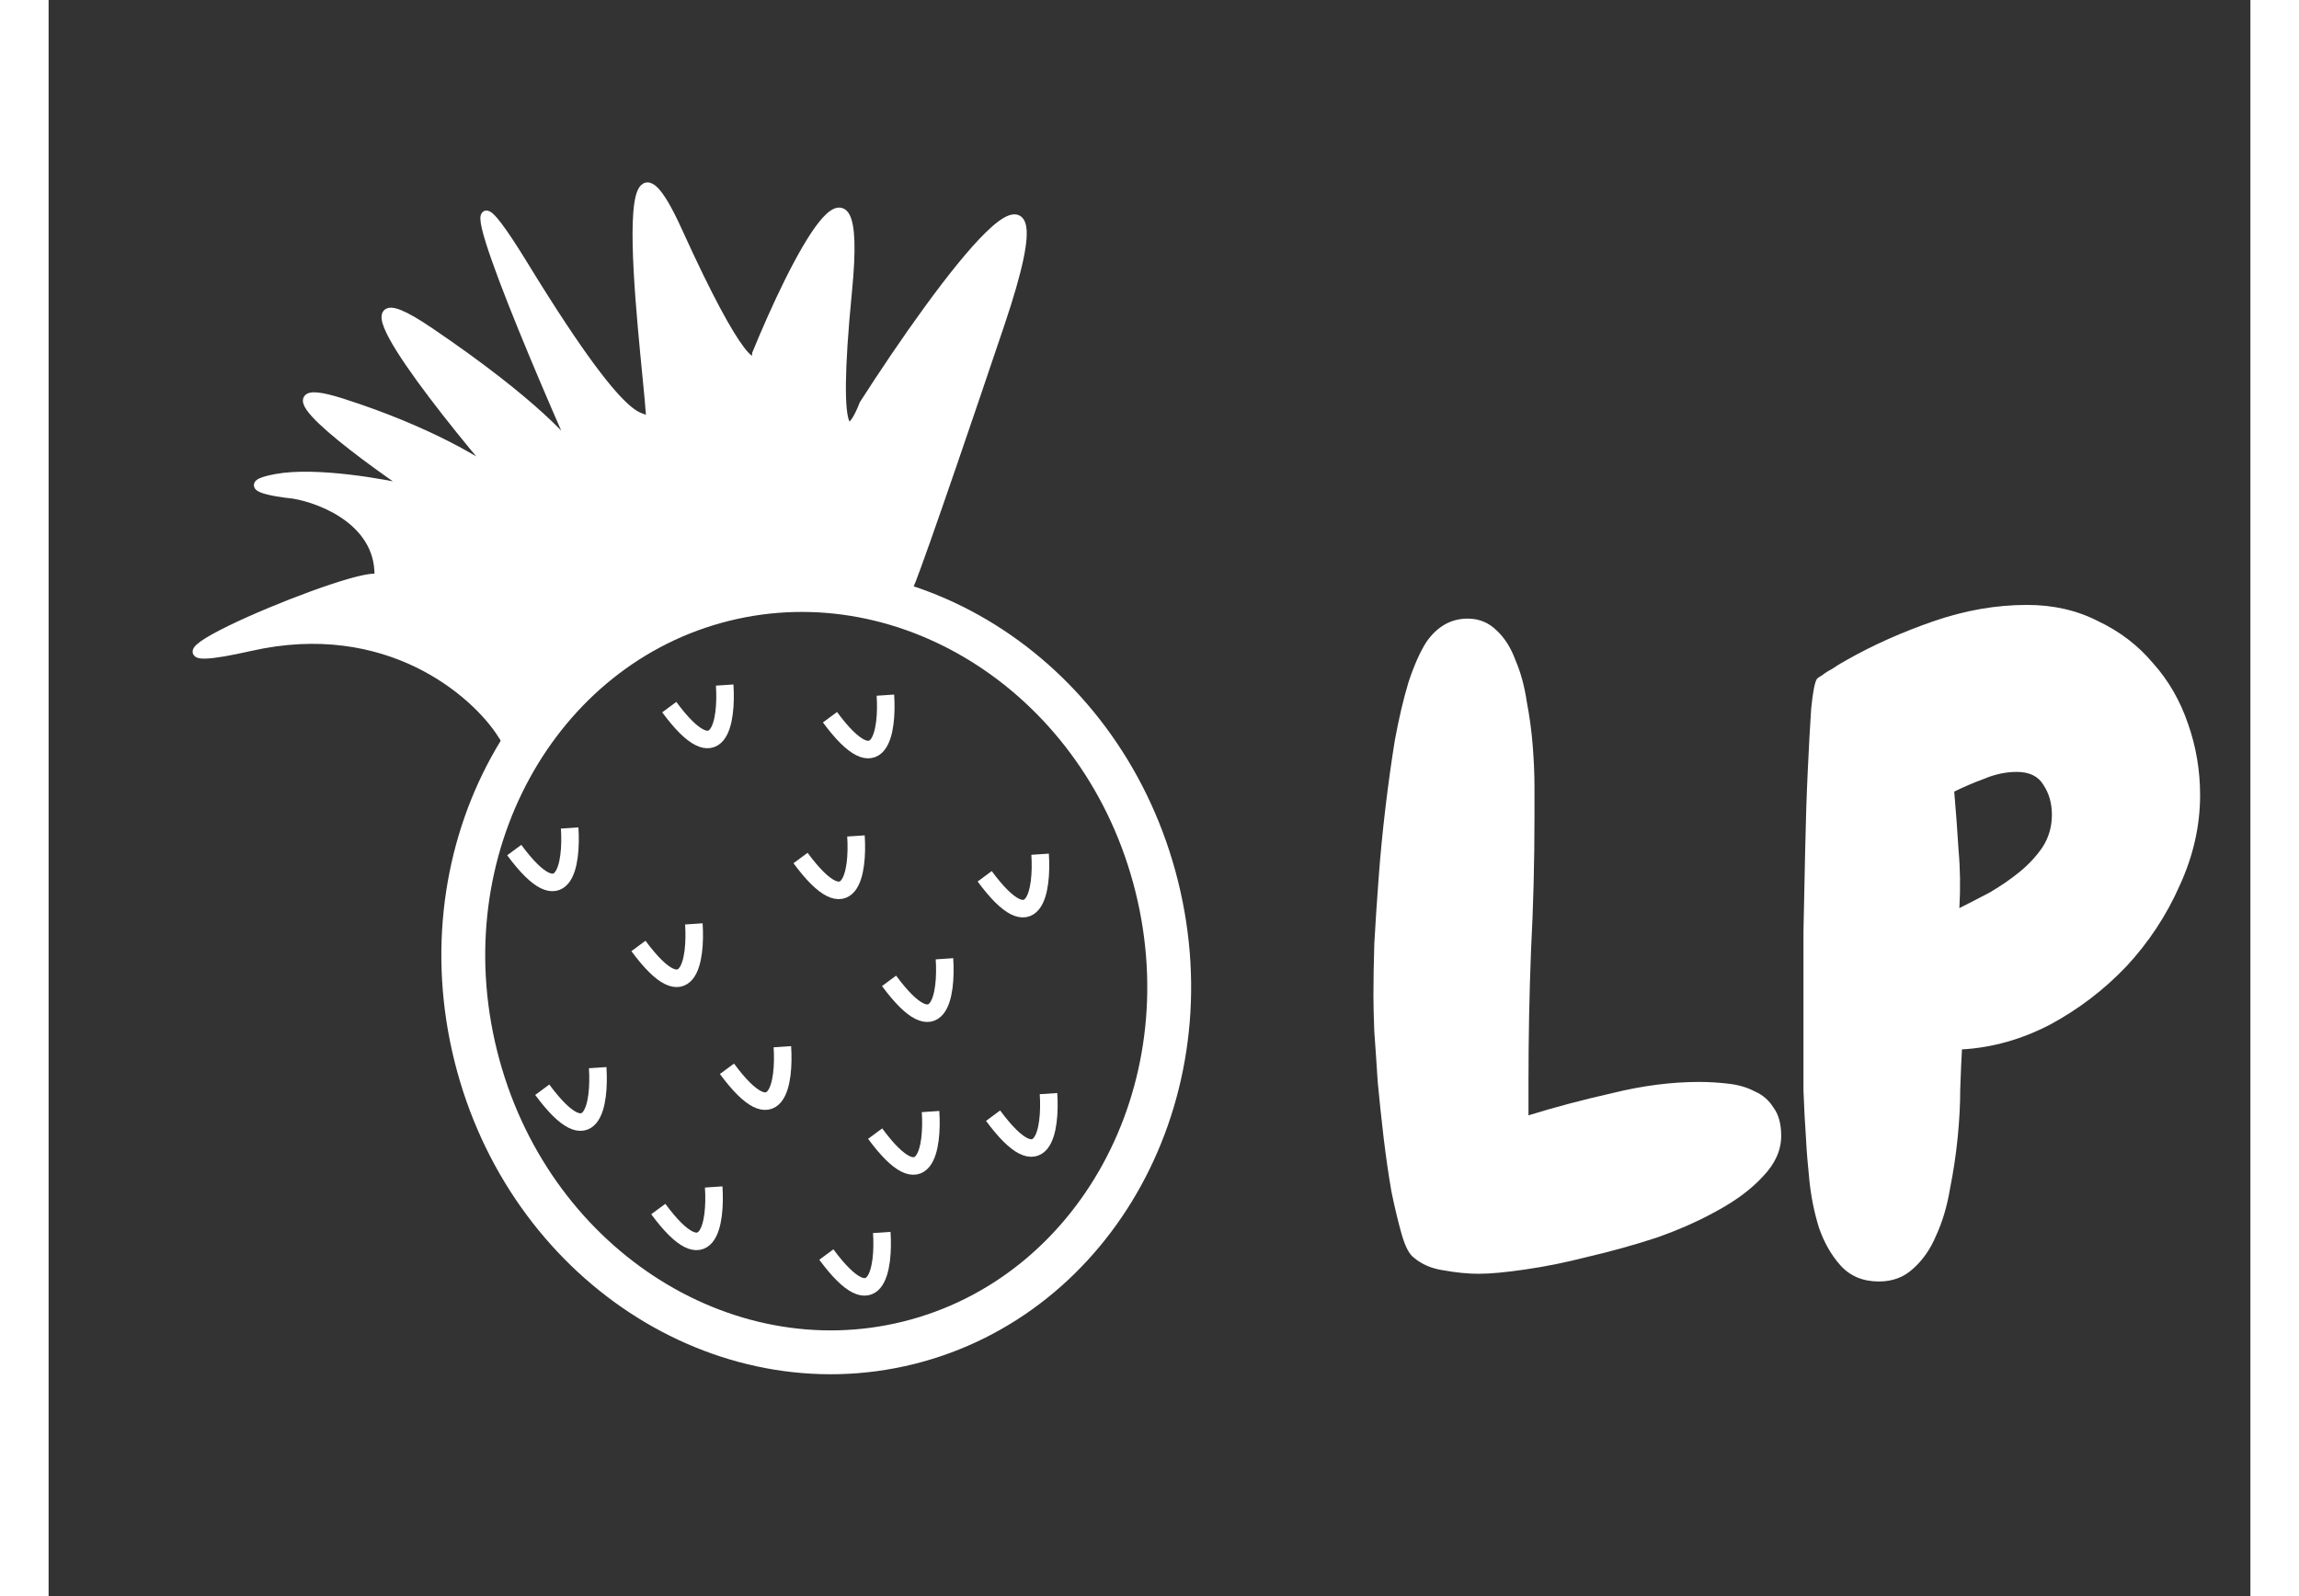 <svg width="144" height="100" viewBox="0 0 251 182" fill="none" xmlns="http://www.w3.org/2000/svg">
<rect x="0" y="0" width="251" height="182" fill="#333333" stroke="none"/>
<path d="M197.512 129.523C197.512 131.151 196.828 132.681 195.461 134.113C194.159 135.546 192.434 136.848 190.285 138.02C188.202 139.191 185.858 140.233 183.254 141.145C180.65 141.991 178.078 142.707 175.539 143.293C173 143.944 170.591 144.432 168.312 144.758C166.099 145.083 164.341 145.246 163.039 145.246C161.802 145.246 160.467 145.116 159.035 144.855C157.668 144.66 156.529 144.172 155.617 143.391C155.096 143 154.641 142.121 154.25 140.754C153.859 139.387 153.469 137.759 153.078 135.871C152.753 133.983 152.46 131.965 152.199 129.816C151.939 127.603 151.711 125.454 151.516 123.371C151.385 121.288 151.255 119.367 151.125 117.609C151.06 115.852 151.027 114.484 151.027 113.508C151.027 111.88 151.06 109.927 151.125 107.648C151.255 105.305 151.418 102.831 151.613 100.227C151.809 97.557 152.069 94.856 152.395 92.121C152.72 89.387 153.078 86.815 153.469 84.406C153.924 81.932 154.445 79.719 155.031 77.766C155.682 75.812 156.366 74.283 157.082 73.176C158.319 71.418 159.882 70.539 161.77 70.539C163.072 70.539 164.178 70.995 165.09 71.906C166.001 72.753 166.717 73.892 167.238 75.324C167.824 76.691 168.247 78.254 168.508 80.012C168.833 81.704 169.061 83.397 169.191 85.09C169.322 86.783 169.387 88.345 169.387 89.777C169.387 91.21 169.387 92.349 169.387 93.195C169.387 98.273 169.257 103.319 168.996 108.332C168.801 113.28 168.703 118.293 168.703 123.371V127.18C171.633 126.268 174.823 125.422 178.273 124.641C181.724 123.794 185.012 123.371 188.137 123.371C189.243 123.371 190.35 123.436 191.457 123.566C192.629 123.697 193.638 123.99 194.484 124.445C195.396 124.836 196.112 125.454 196.633 126.301C197.219 127.082 197.512 128.156 197.512 129.523ZM245.266 90.656C245.266 94.172 244.484 97.622 242.922 101.008C241.424 104.393 239.406 107.453 236.867 110.188C234.328 112.857 231.431 115.07 228.176 116.828C224.921 118.521 221.568 119.465 218.117 119.66C218.052 120.832 217.987 122.329 217.922 124.152C217.922 125.91 217.824 127.766 217.629 129.719C217.434 131.672 217.141 133.625 216.75 135.578C216.424 137.531 215.904 139.289 215.188 140.852C214.536 142.414 213.658 143.684 212.551 144.66C211.509 145.637 210.207 146.125 208.645 146.125C206.822 146.125 205.357 145.507 204.25 144.27C203.208 143.098 202.395 141.665 201.809 139.973C201.288 138.28 200.93 136.522 200.734 134.699C200.539 132.811 200.409 131.216 200.344 129.914C200.214 128.026 200.116 126.171 200.051 124.348C200.051 122.525 200.051 120.669 200.051 118.781C200.051 117.935 200.051 116.372 200.051 114.094C200.051 111.75 200.051 109.113 200.051 106.184C200.116 103.189 200.181 100.096 200.246 96.906C200.311 93.651 200.409 90.656 200.539 87.922C200.669 85.122 200.799 82.746 200.93 80.793C201.125 78.84 201.353 77.701 201.613 77.375C201.678 77.31 201.874 77.18 202.199 76.984C202.525 76.724 202.883 76.496 203.273 76.301C203.664 76.04 204.022 75.812 204.348 75.617C204.673 75.422 204.901 75.292 205.031 75.227C208.026 73.534 211.314 72.069 214.895 70.832C218.475 69.595 222.023 68.977 225.539 68.977C228.534 68.977 231.236 69.595 233.645 70.832C236.118 72.004 238.202 73.599 239.895 75.617C241.652 77.57 242.987 79.882 243.898 82.551C244.81 85.155 245.266 87.857 245.266 90.656ZM228.371 92.902C228.371 91.6 228.046 90.461 227.395 89.484C226.809 88.508 225.799 88.019 224.367 88.019C223.13 88.019 221.893 88.28 220.656 88.801C219.419 89.257 218.28 89.745 217.238 90.266C217.434 92.544 217.596 94.758 217.727 96.906C217.922 99.055 217.954 101.268 217.824 103.547C218.866 103.026 220.005 102.44 221.242 101.789C222.479 101.073 223.618 100.292 224.66 99.445C225.702 98.599 226.581 97.655 227.297 96.613C228.013 95.507 228.371 94.269 228.371 92.902Z" fill="white"/>
<path d="M126.325 101.077C132.199 124.67 119.31 147.819 98.058 153.11C76.806 158.401 54.568 143.996 48.695 120.403C42.821 96.809 55.71 73.66 76.962 68.37C98.214 63.079 120.452 77.484 126.325 101.077Z" stroke="white" stroke-width="5"/>
<path d="M22.986 73.737C38.601 70.199 48.631 78.942 51.694 83.756C67.932 61.264 89.329 63.189 97.997 66.964C97.915 67.559 99.895 62.383 108.483 36.921C117.07 11.459 101.688 32.428 92.924 46.095C91.531 49.728 89.215 52.215 91.094 33.099C92.972 13.982 84.951 29.956 80.705 40.332C80.679 42.196 78.848 42.006 71.733 26.341C62.839 6.761 69.602 50.687 68.515 48.435C67.429 46.184 67.35 51.773 54.233 30.344C43.74 13.201 53.979 37.87 60.41 52.347C59.685 50.846 55.268 45.834 43.395 37.795C31.521 29.757 43.807 45.554 51.435 54.457C49.592 52.94 43.414 49.111 33.441 45.93C23.467 42.748 34.708 51.24 41.575 55.884C38.232 55.091 30.424 53.715 25.94 54.546C21.456 55.377 25.396 56.104 27.927 56.363C31.348 56.933 38.078 59.681 37.63 66.115C37.211 64.097 3.469 78.159 22.986 73.737Z" fill="white" stroke="white"/>
<path d="M53.082 96.932C58.789 104.661 59.672 98.474 59.4 94.414" stroke="white" stroke-width="2"/>
<path d="M70.754 80.632C76.462 88.361 77.344 82.174 77.072 78.114" stroke="white" stroke-width="2"/>
<path d="M89.076 81.783C94.783 89.513 95.665 83.326 95.393 79.266" stroke="white" stroke-width="2"/>
<path d="M85.719 97.838C91.427 105.567 92.309 99.38 92.037 95.32" stroke="white" stroke-width="2"/>
<path d="M95.809 111.844C101.517 119.574 102.399 113.387 102.127 109.327" stroke="white" stroke-width="2"/>
<path d="M67.241 107.865C72.948 115.594 73.831 109.407 73.558 105.348" stroke="white" stroke-width="2"/>
<path d="M56.276 124.259C61.983 131.989 62.866 125.802 62.594 121.742" stroke="white" stroke-width="2"/>
<path d="M69.503 137.863C75.21 145.592 76.093 139.405 75.82 135.346" stroke="white" stroke-width="2"/>
<path d="M77.331 121.872C83.038 129.601 83.921 123.414 83.648 119.354" stroke="white" stroke-width="2"/>
<path d="M106.711 99.922C112.418 107.651 113.301 101.464 113.029 97.404" stroke="white" stroke-width="2"/>
<path d="M107.669 127.218C113.377 134.947 114.259 128.76 113.987 124.7" stroke="white" stroke-width="2"/>
<path d="M88.662 143.052C94.369 150.781 95.252 144.594 94.98 140.535" stroke="white" stroke-width="2"/>
<path d="M94.223 129.265C99.93 136.995 100.813 130.808 100.54 126.748" stroke="white" stroke-width="2"/>
</svg>
